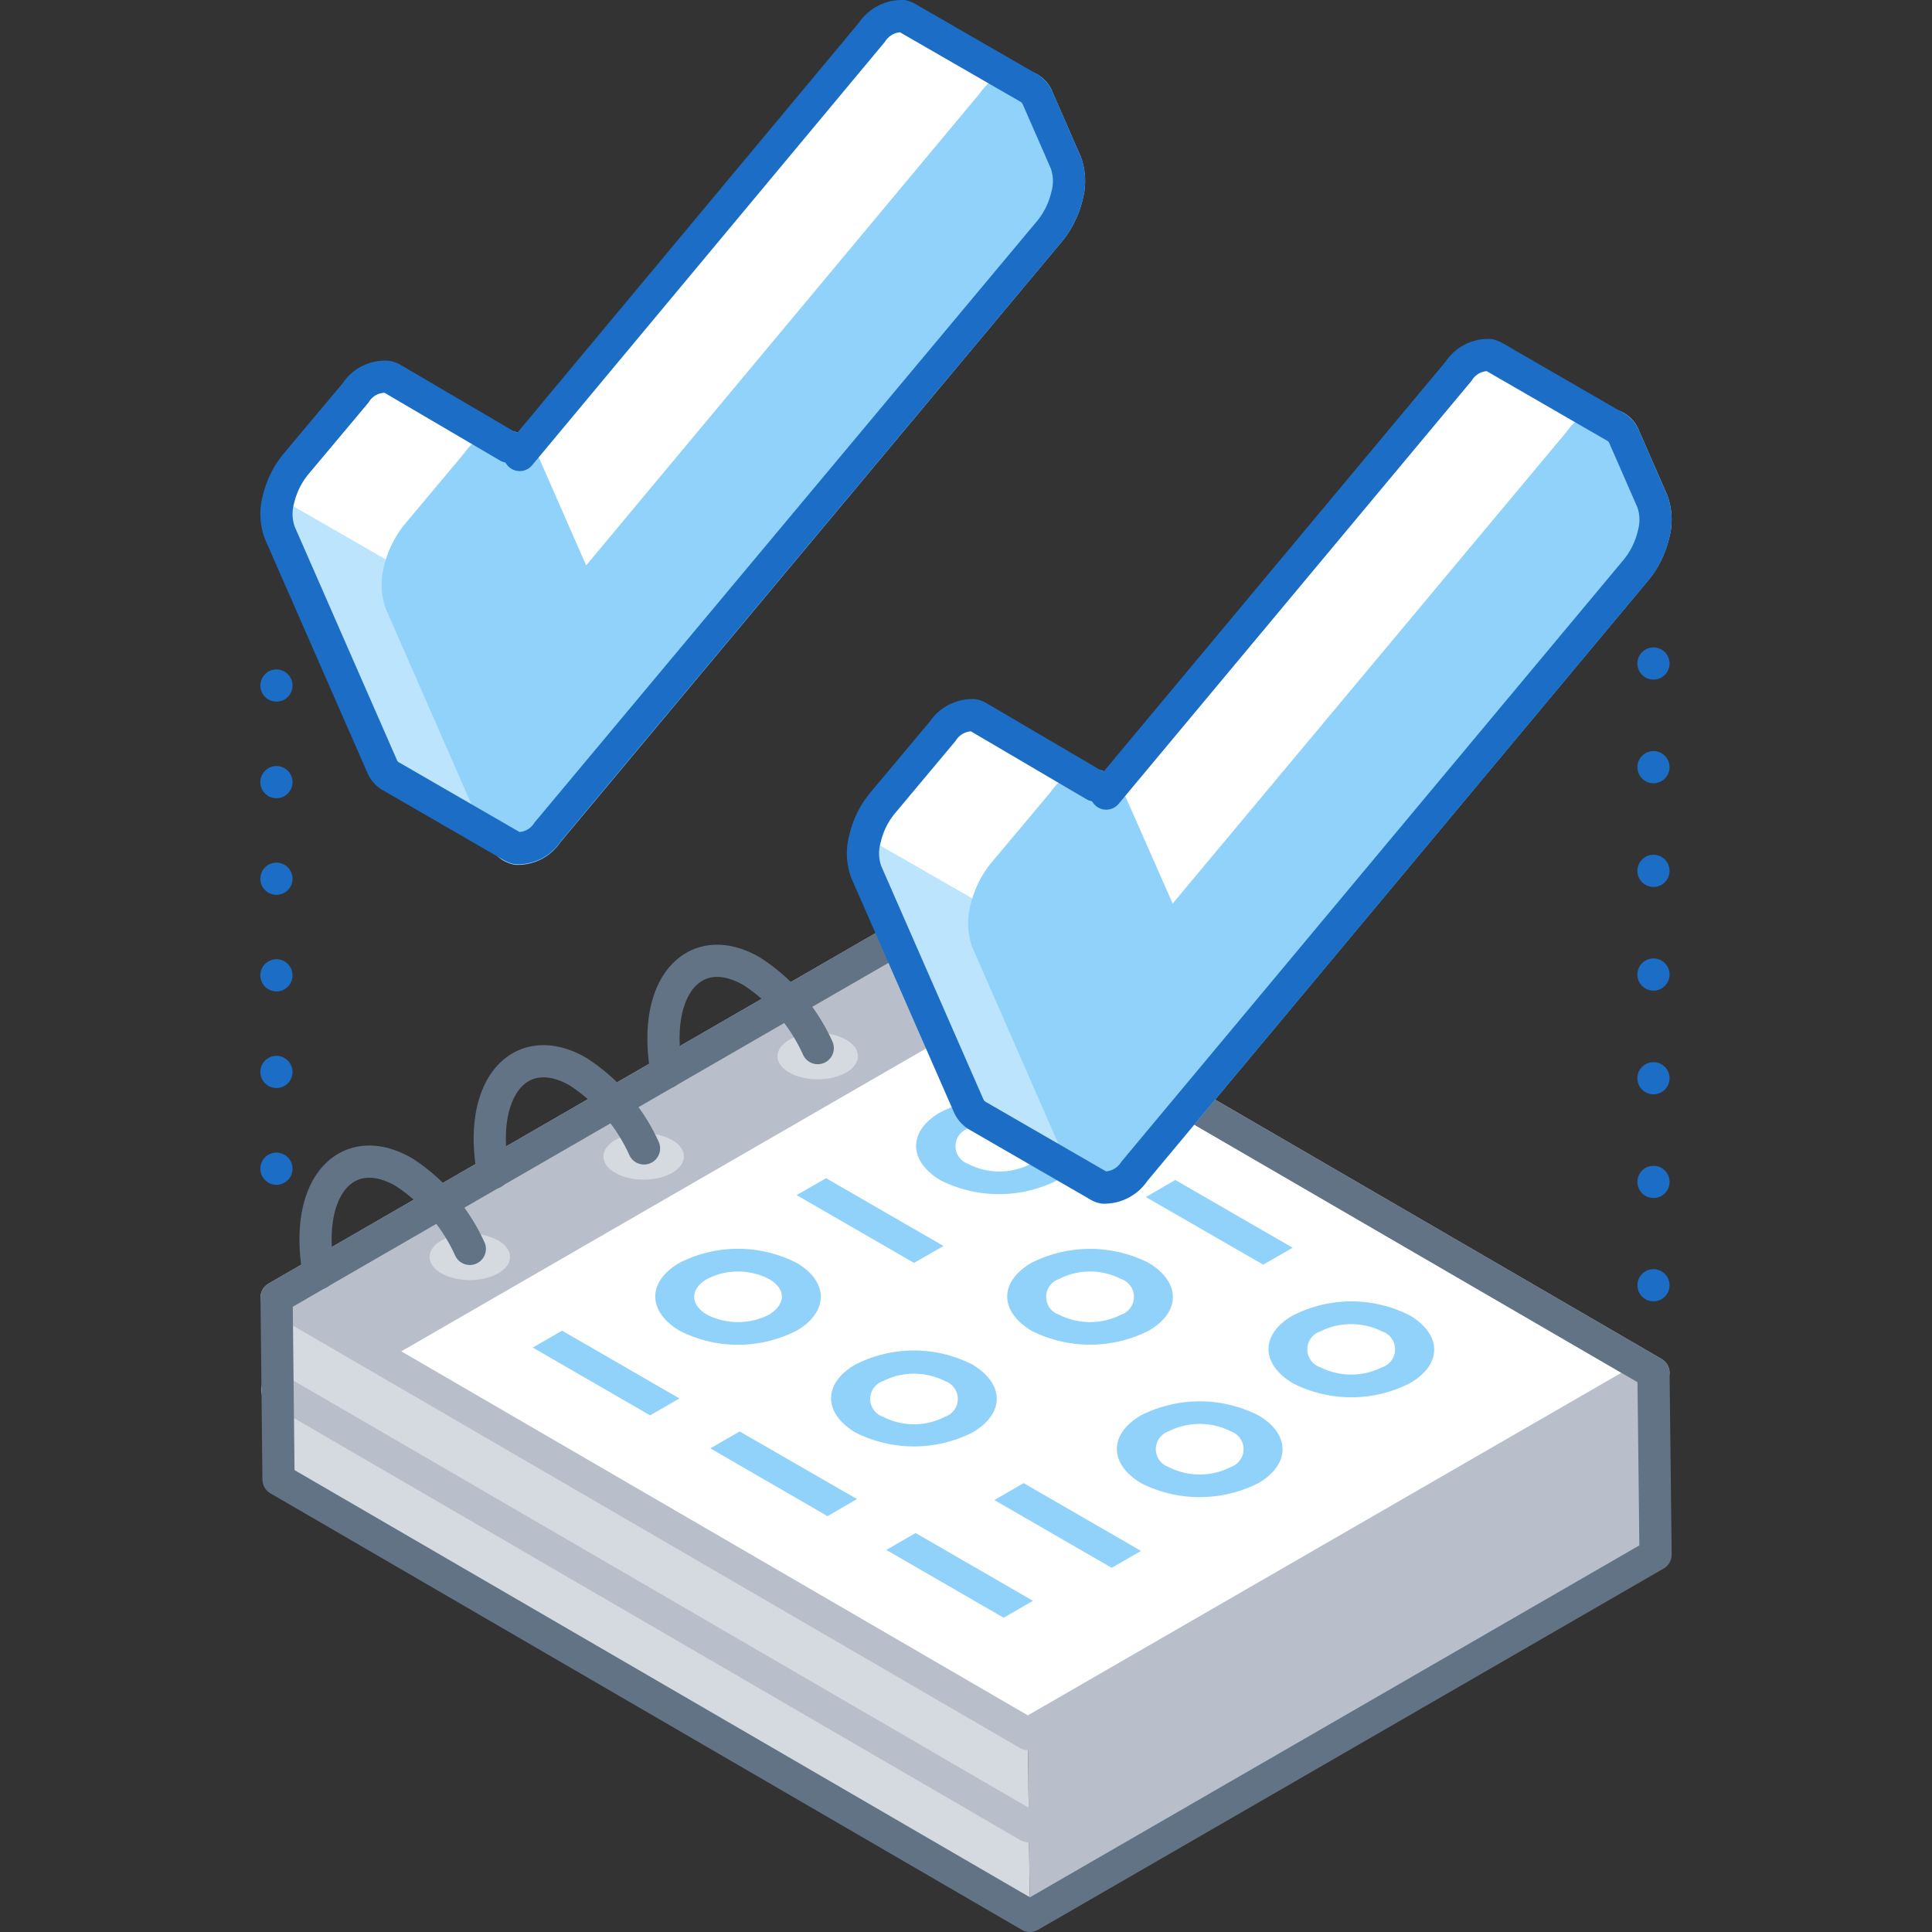 <svg xmlns="http://www.w3.org/2000/svg" viewBox="0 0 120 120"><rect x="0" y="0" width="120" height="120" fill="#333333" stroke="none"/><defs><style>.cls-1,.cls-12,.cls-2,.cls-3,.cls-7{fill:none;}.cls-1,.cls-2,.cls-3{stroke:#1b6dc6;}.cls-1,.cls-11,.cls-2,.cls-3,.cls-6,.cls-7{stroke-linecap:round;stroke-linejoin:round;stroke-width:2px;}.cls-2{stroke-dasharray:0 6.44;}.cls-3{stroke-dasharray:0 6;}.cls-4{fill:#b8bfca;}.cls-5{fill:#d5dae0;}.cls-6,.cls-9{fill:#fff;}.cls-6{stroke:#b8bfca;}.cls-7{stroke:#627386;}.cls-11,.cls-8{fill:#91d2fb;}.cls-10{fill:#bde4fd;}.cls-11{stroke:#91d2fb;}</style></defs><title>technotes</title><g id="Layer_2" data-name="Layer 2"><g id="Tech_Concepts" data-name="Tech Concepts"><line class="cls-1" x1="102.7" y1="41.21" x2="102.7" y2="41.21"/><line class="cls-2" x1="102.7" y1="47.65" x2="102.7" y2="76.62"/><line class="cls-1" x1="102.7" y1="79.83" x2="102.7" y2="79.83"/><line class="cls-1" x1="17.17" y1="42.58" x2="17.17" y2="42.58"/><line class="cls-3" x1="17.17" y1="48.58" x2="17.17" y2="69.59"/><line class="cls-1" x1="17.17" y1="72.59" x2="17.17" y2="72.59"/><polygon class="cls-4" points="102.7 85.27 102.83 96.56 63.97 119 63.84 107.7 102.7 85.27"/><polygon class="cls-5" points="63.97 119 17.3 91.89 17.18 80.59 63.84 107.7 63.97 119"/><line class="cls-6" x1="63.88" y1="113.43" x2="17.22" y2="86.32"/><polygon class="cls-6" points="63.84 107.7 17.18 80.59 56.03 58.16 102.7 85.27 63.84 107.7"/><polygon class="cls-4" points="62.79 62.08 56.03 58.16 17.18 80.59 23.93 84.51 62.79 62.08"/><polygon class="cls-7" points="102.7 85.27 56.03 58.16 17.18 80.59 17.3 91.89 63.97 119 102.83 96.56 102.7 85.27"/><polygon class="cls-8" points="42.2 86.86 40.38 87.91 33.09 83.7 34.91 82.65 42.2 86.86"/><polygon class="cls-8" points="58.6 77.39 56.77 78.44 49.48 74.23 51.31 73.18 58.6 77.39"/><path class="cls-8" d="M42.2,78.44c-2,1.16-2,3,0,4.21a8,8,0,0,0,7.28,0c2-1.16,2-3.05,0-4.21A8,8,0,0,0,42.2,78.44Zm5.56,3.22a4.26,4.26,0,0,1-3.84,0c-1.07-.62-1.07-1.61,0-2.22a4.2,4.2,0,0,1,3.84,0C48.83,80.05,48.83,81,47.76,81.66Z"/><polygon class="cls-8" points="53.23 93.11 51.4 94.17 44.12 89.96 45.94 88.91 53.23 93.11"/><path class="cls-8" d="M87.58,85.91c2-1.16,2-3,0-4.2a8,8,0,0,0-7.29,0c-2,1.16-2,3,0,4.2A8,8,0,0,0,87.58,85.91ZM82,82.7a4.28,4.28,0,0,1,3.85,0,1.17,1.17,0,0,1,0,2.22,4.28,4.28,0,0,1-3.85,0A1.17,1.17,0,0,1,82,82.7Z"/><polygon class="cls-8" points="64.16 99.43 62.34 100.48 55.05 96.27 56.87 95.22 64.16 99.43"/><polygon class="cls-8" points="61.76 93.17 63.58 92.12 70.87 96.33 69.05 97.38 61.76 93.17"/><path class="cls-8" d="M78.16,92.12c2-1.16,2-3.05,0-4.21a8.07,8.07,0,0,0-7.29,0c-2,1.16-2,3,0,4.21A8.07,8.07,0,0,0,78.16,92.12ZM72.59,88.9a4.28,4.28,0,0,1,3.85,0,1.17,1.17,0,0,1,0,2.22,4.22,4.22,0,0,1-3.85,0A1.17,1.17,0,0,1,72.59,88.9Z"/><path class="cls-8" d="M58.4,69.09c-2,1.16-2,3,0,4.21a8.07,8.07,0,0,0,7.29,0c2-1.17,2-3,0-4.21A8,8,0,0,0,58.4,69.09ZM64,72.3a4.22,4.22,0,0,1-3.85,0,1.17,1.17,0,0,1,0-2.22,4.28,4.28,0,0,1,3.85,0A1.17,1.17,0,0,1,64,72.3Z"/><polygon class="cls-8" points="80.29 77.5 78.46 78.55 71.17 74.35 73 73.29 80.29 77.5"/><path class="cls-8" d="M53.12,84.76c-2,1.16-2,3,0,4.21a8.07,8.07,0,0,0,7.29,0c2-1.17,2-3,0-4.21A8,8,0,0,0,53.12,84.76ZM58.69,88a4.2,4.2,0,0,1-3.84,0,1.17,1.17,0,0,1,0-2.22,4.26,4.26,0,0,1,3.84,0A1.17,1.17,0,0,1,58.69,88Z"/><path class="cls-8" d="M64.06,78.44c-2,1.17-2,3,0,4.21a8.07,8.07,0,0,0,7.29,0c2-1.16,2-3,0-4.21A8.07,8.07,0,0,0,64.06,78.44Zm5.57,3.22a4.28,4.28,0,0,1-3.85,0,1.17,1.17,0,0,1,0-2.22,4.22,4.22,0,0,1,3.85,0A1.17,1.17,0,0,1,69.63,81.66Z"/><ellipse class="cls-5" cx="29.18" cy="78.07" rx="2.5" ry="1.44"/><path class="cls-9" d="M62,14c.18,0,1.92-8.5,1.92-8.5L56.4,1.14h0A1,1,0,0,0,56.08,1a2.22,2.22,0,0,0-1.92,1L30.87,29.94l.69-2.2-7.21-4.23h0A.88.88,0,0,0,24,23.4a2.16,2.16,0,0,0-1.91,1l-3.75,4.47A5.43,5.43,0,0,0,17.3,31a3.39,3.39,0,0,0,.07,2.07l6.36,14.52a1.27,1.27,0,0,0,.52.61h0l7.53,4.35-.25-9.35L56.71,13.08C58.9,13.47,61.89,14,62,14Z"/><path class="cls-10" d="M17.33,30.93l0,.11a3.39,3.39,0,0,0,.07,2.07l6.36,14.52a1.27,1.27,0,0,0,.52.61h0l7.53,4.35-.25-9.35,2.32-2.78Z"/><path class="cls-11" d="M32.1,52.72a1.17,1.17,0,0,1-.84-.74L24.9,37.46a3.39,3.39,0,0,1-.07-2.07,5.43,5.43,0,0,1,1.07-2.18l3.75-4.48a2.21,2.21,0,0,1,1.91-1,1.17,1.17,0,0,1,.84.74L36.14,37,61.69,6.36a2.19,2.19,0,0,1,1.92-1,1.16,1.16,0,0,1,.84.74l1.75,4a3.39,3.39,0,0,1,.07,2.07,5.37,5.37,0,0,1-1.07,2.18L34,51.72A2.19,2.19,0,0,1,32.1,52.72Z"/><path class="cls-1" d="M66.2,10.1l-1.75-4a1.36,1.36,0,0,0-.52-.62h0L56.4,1.14h0A1,1,0,0,0,56.08,1a2.22,2.22,0,0,0-1.92,1L32.28,28.26a1.1,1.1,0,0,0-.72-.52l-7.21-4.23h0A.88.88,0,0,0,24,23.4a2.16,2.16,0,0,0-1.91,1l-3.75,4.47A5.43,5.43,0,0,0,17.3,31a3.39,3.39,0,0,0,.07,2.07l6.36,14.52a1.27,1.27,0,0,0,.52.61h0l7.53,4.35h0a1.13,1.13,0,0,0,.32.13,2.19,2.19,0,0,0,1.91-1L65.2,14.35a5.37,5.37,0,0,0,1.07-2.18A3.39,3.39,0,0,0,66.2,10.1Z"/><path class="cls-9" d="M98.44,35c.18,0,1.92-8.5,1.92-8.5l-7.53-4.35h0a1.27,1.27,0,0,0-.32-.13,2.19,2.19,0,0,0-1.91,1L67.31,51l.68-2.2-7.2-4.23h0a1,1,0,0,0-.33-.13,2.21,2.21,0,0,0-1.91,1L54.8,49.9a5.37,5.37,0,0,0-1.07,2.18,3.39,3.39,0,0,0,.07,2.07l6.36,14.52a1.38,1.38,0,0,0,.52.61h0l7.53,4.35L68,64.29,93.14,34.11C95.33,34.5,98.33,35,98.44,35Z"/><path class="cls-10" d="M53.77,52s0,.07,0,.11a3.39,3.39,0,0,0,.07,2.07l6.36,14.52a1.38,1.38,0,0,0,.52.61h0l7.53,4.35L68,64.29l2.32-2.79Z"/><path class="cls-11" d="M68.53,73.75a1.17,1.17,0,0,1-.84-.74L61.33,58.49a3.39,3.39,0,0,1-.07-2.07,5.5,5.5,0,0,1,1.07-2.18l3.75-4.47a2.16,2.16,0,0,1,1.91-1,1.15,1.15,0,0,1,.84.74L72.57,58,98.13,27.39a2.2,2.2,0,0,1,1.91-1,1.17,1.17,0,0,1,.84.74l1.75,4a3.39,3.39,0,0,1,.07,2.07,5.43,5.43,0,0,1-1.07,2.18L70.45,72.76A2.22,2.22,0,0,1,68.53,73.75Z"/><path class="cls-1" d="M102.63,31.14l-1.75-4a1.27,1.27,0,0,0-.52-.61h0l-7.53-4.35h0a1.27,1.27,0,0,0-.32-.13,2.19,2.19,0,0,0-1.91,1L68.71,49.29a1.06,1.06,0,0,0-.72-.51l-7.2-4.23h0a1,1,0,0,0-.33-.13,2.21,2.21,0,0,0-1.91,1L54.8,49.9a5.37,5.37,0,0,0-1.07,2.18,3.39,3.39,0,0,0,.07,2.07l6.36,14.52a1.38,1.38,0,0,0,.52.61h0l7.53,4.35h0a1,1,0,0,0,.32.13,2.22,2.22,0,0,0,1.92-1l31.18-37.37a5.43,5.43,0,0,0,1.07-2.18A3.39,3.39,0,0,0,102.63,31.14Z"/><path class="cls-7" d="M29.18,77.57a11.18,11.18,0,0,0-4.08-4.76c-3-1.75-5.5.11-5.5,4.17a11.76,11.76,0,0,0,.2,2.11"/><ellipse class="cls-5" cx="39.98" cy="71.83" rx="2.5" ry="1.44"/><path class="cls-7" d="M40,71.33a11.13,11.13,0,0,0-4.07-4.75c-3-1.76-5.51.1-5.51,4.16a11.79,11.79,0,0,0,.21,2.11"/><ellipse class="cls-5" cx="50.79" cy="65.6" rx="2.5" ry="1.44"/><path class="cls-7" d="M50.79,65.1a11.12,11.12,0,0,0-4.08-4.76c-3-1.76-5.5.11-5.5,4.16a11.76,11.76,0,0,0,.2,2.11"/><rect class="cls-12" width="120" height="120"/><rect class="cls-12" width="120" height="120"/></g></g></svg>